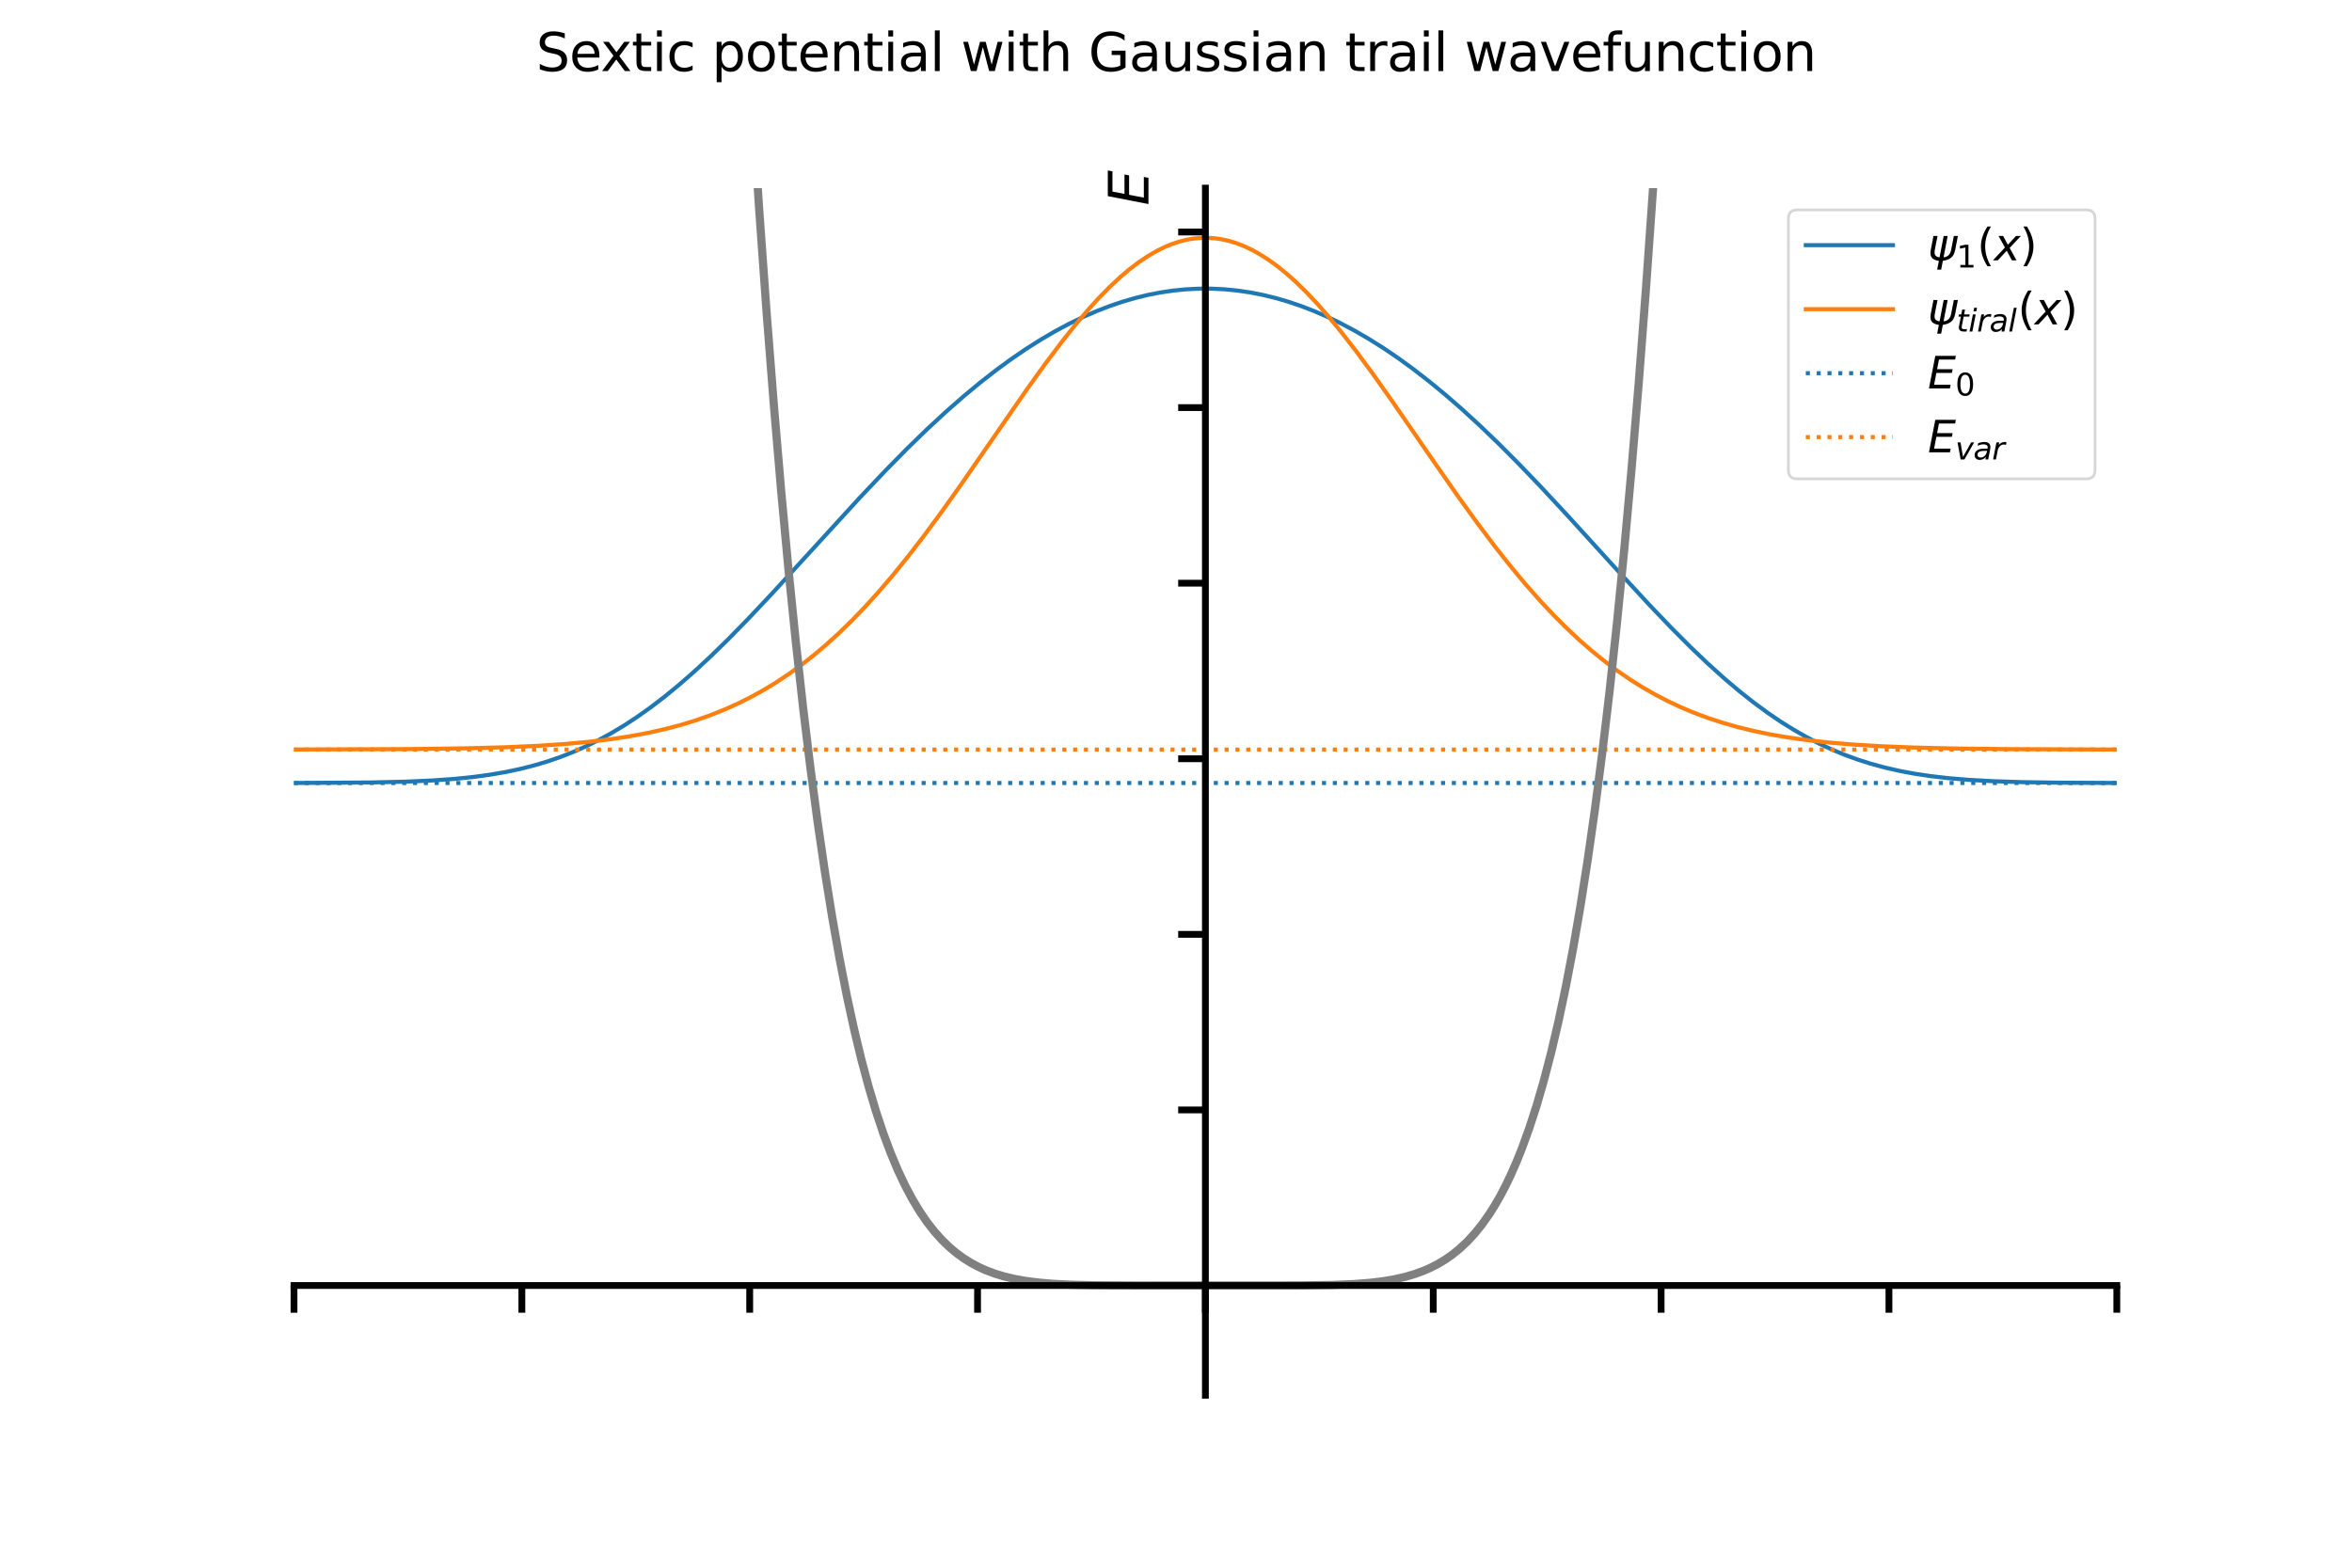 <?xml version="1.0" encoding="utf-8" standalone="no"?>
<!DOCTYPE svg PUBLIC "-//W3C//DTD SVG 1.1//EN"
  "http://www.w3.org/Graphics/SVG/1.1/DTD/svg11.dtd">
<svg xmlns:xlink="http://www.w3.org/1999/xlink" width="864pt" height="576pt" viewBox="0 0 864 576" xmlns="http://www.w3.org/2000/svg" version="1.1">
 <defs>
  <style type="text/css">*{stroke-linejoin: round; stroke-linecap: butt}</style>
 </defs>
 <g id="figure_1">
  <g id="patch_1">
   <path d="M 0 576 
L 864 576 
L 864 0 
L 0 0 
z
" style="fill: #ffffff"/>
  </g>
  <g id="axes_1">
   <g id="patch_2">
    <path d="M 108 512.64 
L 777.6 512.64 
L 777.6 69.12 
L 108 69.12 
z
" style="fill: #ffffff"/>
   </g>
   <g id="matplotlib.axis_1">
    <g id="xtick_1">
     <g id="line2d_1">
      <defs>
       <path id="m8aae22c7af" d="M 0 0 
L 0 10 
" style="stroke: #000000; stroke-width: 2.5"/>
      </defs>
      <g>
       <use xlink:href="#m8aae22c7af" x="108" y="472.32" style="stroke: #000000; stroke-width: 2.5"/>
      </g>
     </g>
    </g>
    <g id="xtick_2">
     <g id="line2d_2">
      <g>
       <use xlink:href="#m8aae22c7af" x="191.7" y="472.32" style="stroke: #000000; stroke-width: 2.5"/>
      </g>
     </g>
    </g>
    <g id="xtick_3">
     <g id="line2d_3">
      <g>
       <use xlink:href="#m8aae22c7af" x="275.4" y="472.32" style="stroke: #000000; stroke-width: 2.5"/>
      </g>
     </g>
    </g>
    <g id="xtick_4">
     <g id="line2d_4">
      <g>
       <use xlink:href="#m8aae22c7af" x="359.1" y="472.32" style="stroke: #000000; stroke-width: 2.5"/>
      </g>
     </g>
    </g>
    <g id="xtick_5">
     <g id="line2d_5">
      <g>
       <use xlink:href="#m8aae22c7af" x="442.8" y="472.32" style="stroke: #000000; stroke-width: 2.5"/>
      </g>
     </g>
    </g>
    <g id="xtick_6">
     <g id="line2d_6">
      <g>
       <use xlink:href="#m8aae22c7af" x="526.5" y="472.32" style="stroke: #000000; stroke-width: 2.5"/>
      </g>
     </g>
    </g>
    <g id="xtick_7">
     <g id="line2d_7">
      <g>
       <use xlink:href="#m8aae22c7af" x="610.2" y="472.32" style="stroke: #000000; stroke-width: 2.5"/>
      </g>
     </g>
    </g>
    <g id="xtick_8">
     <g id="line2d_8">
      <g>
       <use xlink:href="#m8aae22c7af" x="693.9" y="472.32" style="stroke: #000000; stroke-width: 2.5"/>
      </g>
     </g>
    </g>
    <g id="xtick_9">
     <g id="line2d_9">
      <g>
       <use xlink:href="#m8aae22c7af" x="777.6" y="472.32" style="stroke: #000000; stroke-width: 2.5"/>
      </g>
     </g>
    </g>
   </g>
   <g id="matplotlib.axis_2">
    <g id="ytick_1">
     <g id="line2d_10">
      <defs>
       <path id="ma575c8b2db" d="M 0 0 
L -10 0 
" style="stroke: #000000; stroke-width: 2.5"/>
      </defs>
      <g>
       <use xlink:href="#ma575c8b2db" x="442.8" y="472.32" style="stroke: #000000; stroke-width: 2.5"/>
      </g>
     </g>
    </g>
    <g id="ytick_2">
     <g id="line2d_11">
      <g>
       <use xlink:href="#ma575c8b2db" x="442.8" y="407.808" style="stroke: #000000; stroke-width: 2.5"/>
      </g>
     </g>
    </g>
    <g id="ytick_3">
     <g id="line2d_12">
      <g>
       <use xlink:href="#ma575c8b2db" x="442.8" y="343.296" style="stroke: #000000; stroke-width: 2.5"/>
      </g>
     </g>
    </g>
    <g id="ytick_4">
     <g id="line2d_13">
      <g>
       <use xlink:href="#ma575c8b2db" x="442.8" y="278.784" style="stroke: #000000; stroke-width: 2.5"/>
      </g>
     </g>
    </g>
    <g id="ytick_5">
     <g id="line2d_14">
      <g>
       <use xlink:href="#ma575c8b2db" x="442.8" y="214.272" style="stroke: #000000; stroke-width: 2.5"/>
      </g>
     </g>
    </g>
    <g id="ytick_6">
     <g id="line2d_15">
      <g>
       <use xlink:href="#ma575c8b2db" x="442.8" y="149.76" style="stroke: #000000; stroke-width: 2.5"/>
      </g>
     </g>
    </g>
    <g id="ytick_7">
     <g id="line2d_16">
      <g>
       <use xlink:href="#ma575c8b2db" x="442.8" y="85.248" style="stroke: #000000; stroke-width: 2.5"/>
      </g>
     </g>
    </g>
    <g id="text_1">
     <!-- $E$ -->
     <g transform="translate(421.901 75.52) rotate(-90) scale(0.2 -0.2)">
      <defs>
       <path id="DejaVuSans-Oblique-45" d="M 1081 4666 
L 4031 4666 
L 3928 4134 
L 1606 4134 
L 1338 2753 
L 3566 2753 
L 3463 2222 
L 1234 2222 
L 909 531 
L 3284 531 
L 3181 0 
L 172 0 
L 1081 4666 
z
" transform="scale(0.016)"/>
      </defs>
      <use xlink:href="#DejaVuSans-Oblique-45" transform="translate(0 0.094)"/>
     </g>
    </g>
   </g>
   <g id="line2d_17">
    <path d="M 108 287.685 
L 136.151 287.496 
L 148.886 287.203 
L 158.941 286.754 
L 166.984 286.178 
L 173.686 285.497 
L 179.719 284.687 
L 185.751 283.654 
L 191.114 282.519 
L 196.476 281.153 
L 201.168 279.749 
L 205.859 278.134 
L 210.551 276.296 
L 215.243 274.223 
L 219.935 271.906 
L 224.627 269.339 
L 229.319 266.52 
L 234.011 263.448 
L 238.703 260.126 
L 244.065 256.033 
L 249.427 251.637 
L 254.789 246.957 
L 260.822 241.383 
L 267.524 234.849 
L 274.897 227.319 
L 283.611 218.068 
L 295.676 204.89 
L 315.784 182.911 
L 325.168 173.01 
L 333.211 164.845 
L 340.584 157.682 
L 347.286 151.478 
L 353.989 145.594 
L 360.022 140.595 
L 366.054 135.892 
L 371.416 131.972 
L 376.778 128.305 
L 382.141 124.899 
L 387.503 121.76 
L 392.865 118.894 
L 398.227 116.307 
L 402.919 114.275 
L 407.611 112.462 
L 412.303 110.871 
L 416.995 109.503 
L 421.686 108.36 
L 426.378 107.444 
L 431.07 106.757 
L 435.762 106.298 
L 440.454 106.068 
L 445.146 106.068 
L 449.838 106.298 
L 454.53 106.757 
L 459.222 107.444 
L 463.914 108.36 
L 468.605 109.503 
L 473.297 110.871 
L 477.989 112.462 
L 482.681 114.275 
L 487.373 116.307 
L 492.065 118.556 
L 497.427 121.387 
L 502.789 124.492 
L 508.151 127.865 
L 513.514 131.5 
L 518.876 135.389 
L 524.908 140.058 
L 530.941 145.025 
L 536.973 150.274 
L 543.676 156.417 
L 550.378 162.859 
L 557.751 170.251 
L 565.795 178.625 
L 575.849 189.433 
L 594.616 210.045 
L 606.011 222.376 
L 614.054 230.781 
L 621.427 238.157 
L 627.459 243.899 
L 633.492 249.331 
L 638.854 253.872 
L 644.216 258.119 
L 649.578 262.055 
L 654.27 265.234 
L 658.962 268.162 
L 663.654 270.837 
L 668.346 273.26 
L 673.038 275.437 
L 677.73 277.374 
L 682.422 279.083 
L 687.114 280.576 
L 692.476 282.035 
L 697.838 283.254 
L 703.2 284.258 
L 709.232 285.162 
L 715.935 285.931 
L 723.308 286.542 
L 732.022 287.024 
L 742.746 287.371 
L 756.822 287.583 
L 777.6 287.685 
L 777.6 287.685 
" clip-path="url(#p273e0006c7)" style="fill: none; stroke: #1f77b4; stroke-width: 1.5; stroke-linecap: square"/>
   </g>
   <g id="line2d_18">
    <path d="M 108 275.386 
L 150.227 275.233 
L 171.005 274.956 
L 185.751 274.554 
L 197.816 274.01 
L 207.87 273.335 
L 216.584 272.531 
L 224.627 271.556 
L 231.33 270.534 
L 238.032 269.287 
L 244.065 267.941 
L 250.097 266.353 
L 255.459 264.714 
L 260.822 262.836 
L 266.184 260.698 
L 270.876 258.596 
L 275.568 256.262 
L 280.259 253.683 
L 284.951 250.845 
L 289.643 247.735 
L 294.335 244.344 
L 299.027 240.662 
L 303.719 236.684 
L 308.411 232.404 
L 313.103 227.824 
L 317.795 222.944 
L 322.486 217.772 
L 327.849 211.515 
L 333.211 204.911 
L 339.243 197.104 
L 345.946 188.022 
L 353.319 177.643 
L 364.043 162.117 
L 377.449 142.75 
L 384.151 133.43 
L 390.184 125.428 
L 394.876 119.536 
L 399.568 113.993 
L 403.589 109.561 
L 407.611 105.458 
L 411.632 101.712 
L 414.984 98.884 
L 418.335 96.339 
L 421.686 94.091 
L 425.038 92.151 
L 427.719 90.828 
L 430.4 89.714 
L 433.081 88.812 
L 435.762 88.126 
L 438.443 87.658 
L 441.124 87.409 
L 443.805 87.382 
L 446.486 87.575 
L 449.168 87.988 
L 451.849 88.62 
L 454.53 89.468 
L 457.211 90.53 
L 459.892 91.801 
L 462.573 93.277 
L 465.924 95.404 
L 469.276 97.832 
L 472.627 100.548 
L 475.978 103.538 
L 480 107.467 
L 484.022 111.738 
L 488.043 116.322 
L 492.735 122.021 
L 498.097 128.931 
L 504.13 137.113 
L 511.503 147.531 
L 524.238 166.023 
L 534.962 181.456 
L 542.335 191.701 
L 549.038 200.62 
L 555.07 208.255 
L 560.432 214.688 
L 565.795 220.763 
L 570.486 225.769 
L 575.178 230.478 
L 579.87 234.887 
L 584.562 238.994 
L 589.254 242.802 
L 593.946 246.317 
L 598.638 249.546 
L 603.33 252.499 
L 608.022 255.188 
L 612.714 257.625 
L 617.405 259.825 
L 622.097 261.801 
L 627.459 263.806 
L 632.822 265.562 
L 638.184 267.091 
L 644.216 268.568 
L 650.249 269.816 
L 656.951 270.968 
L 664.324 271.992 
L 672.368 272.868 
L 681.081 273.587 
L 691.135 274.186 
L 703.2 274.667 
L 717.946 275.018 
L 738.054 275.254 
L 770.227 275.376 
L 777.6 275.386 
L 777.6 275.386 
" clip-path="url(#p273e0006c7)" style="fill: none; stroke: #ff7f0e; stroke-width: 1.5; stroke-linecap: square"/>
   </g>
   <g id="LineCollection_1">
    <path d="M 108 287.687 
L 777.6 287.687 
" clip-path="url(#p273e0006c7)" style="fill: none; stroke-dasharray: 1.5,2.475; stroke-dashoffset: 0; stroke: #1f77b4; stroke-width: 1.5"/>
   </g>
   <g id="LineCollection_2">
    <path d="M 108 275.406 
L 777.6 275.406 
" clip-path="url(#p273e0006c7)" style="fill: none; stroke-dasharray: 1.5,2.475; stroke-dashoffset: 0; stroke: #ff7f0e; stroke-width: 1.5"/>
   </g>
   <g id="line2d_19">
    <path d="M 273.892 -1 
L 276.238 37.115 
L 278.919 77.492 
L 281.6 114.697 
L 284.281 148.933 
L 286.962 180.394 
L 289.643 209.261 
L 292.324 235.71 
L 295.005 259.904 
L 297.686 282.001 
L 300.368 302.148 
L 303.049 320.485 
L 305.73 337.145 
L 308.411 352.254 
L 311.092 365.928 
L 313.773 378.279 
L 316.454 389.411 
L 319.135 399.422 
L 321.816 408.406 
L 324.497 416.447 
L 327.178 423.627 
L 329.859 430.021 
L 332.541 435.699 
L 335.222 440.727 
L 337.903 445.167 
L 340.584 449.074 
L 343.265 452.5 
L 345.946 455.495 
L 348.627 458.103 
L 351.308 460.366 
L 353.989 462.319 
L 356.67 463.999 
L 359.351 465.437 
L 362.032 466.662 
L 365.384 467.932 
L 368.735 468.956 
L 372.757 469.913 
L 376.778 470.632 
L 381.47 471.235 
L 386.832 471.694 
L 393.535 472.029 
L 402.249 472.229 
L 416.995 472.314 
L 477.319 472.286 
L 489.384 472.112 
L 497.427 471.778 
L 503.459 471.305 
L 508.151 470.732 
L 512.173 470.048 
L 516.195 469.134 
L 519.546 468.155 
L 522.897 466.938 
L 525.578 465.763 
L 528.259 464.38 
L 530.941 462.764 
L 533.622 460.881 
L 536.303 458.7 
L 538.984 456.182 
L 541.665 453.288 
L 544.346 449.973 
L 547.027 446.191 
L 549.038 443.017 
L 551.049 439.528 
L 553.059 435.699 
L 555.07 431.505 
L 557.081 426.917 
L 559.092 421.908 
L 561.773 414.52 
L 564.454 406.251 
L 567.135 397.019 
L 569.816 386.736 
L 572.497 375.309 
L 575.178 362.637 
L 577.859 348.616 
L 580.541 333.131 
L 583.222 316.063 
L 585.903 297.286 
L 588.584 276.665 
L 591.265 254.058 
L 593.946 229.315 
L 596.627 202.278 
L 599.308 172.779 
L 601.989 140.642 
L 604.67 105.682 
L 607.351 67.703 
L 610.032 26.501 
L 611.708 -1 
L 611.708 -1 
" clip-path="url(#p273e0006c7)" style="fill: none; stroke: #808080; stroke-width: 3; stroke-linecap: square"/>
   </g>
   <g id="patch_3">
    <path d="M 442.8 512.64 
L 442.8 69.12 
" style="fill: none; stroke: #000000; stroke-width: 2.5; stroke-linejoin: miter; stroke-linecap: square"/>
   </g>
   <g id="patch_4">
    <path d="M 777.6 512.64 
L 777.6 69.12 
" style="fill: none"/>
   </g>
   <g id="patch_5">
    <path d="M 108 472.32 
L 777.6 472.32 
" style="fill: none; stroke: #000000; stroke-width: 2.5; stroke-linejoin: miter; stroke-linecap: square"/>
   </g>
   <g id="patch_6">
    <path d="M 108 69.12 
L 777.6 69.12 
" style="fill: none"/>
   </g>
   <g id="legend_1">
    <g id="patch_7">
     <path d="M 660.16 175.93 
L 766.4 175.93 
Q 769.6 175.93 769.6 172.73 
L 769.6 80.32 
Q 769.6 77.12 766.4 77.12 
L 660.16 77.12 
Q 656.96 77.12 656.96 80.32 
L 656.96 172.73 
Q 656.96 175.93 660.16 175.93 
z
" style="fill: #ffffff; opacity: 0.8; stroke: #cccccc; stroke-linejoin: miter"/>
    </g>
    <g id="line2d_20">
     <path d="M 663.36 90.08 
L 679.36 90.08 
L 695.36 90.08 
" style="fill: none; stroke: #1f77b4; stroke-width: 1.5; stroke-linecap: square"/>
    </g>
    <g id="text_2">
     <!-- $\psi_{1} (x)$ -->
     <g transform="translate(708.16 95.68) scale(0.16 -0.16)">
      <defs>
       <path id="DejaVuSans-Oblique-3c8" d="M 1591 -78 
Q 891 38 616 341 
Q 278 713 425 1472 
L 819 3500 
L 1400 3500 
L 1009 1494 
Q 900 922 1119 684 
Q 1313 478 1691 434 
L 2284 3500 
L 2856 3500 
L 2263 438 
Q 2681 481 2928 688 
Q 3247 950 3353 1497 
L 3741 3500 
L 4322 3500 
L 3928 1475 
Q 3775 688 3300 344 
Q 2872 34 2163 -75 
L 1919 -1331 
L 1347 -1331 
L 1591 -78 
z
" transform="scale(0.016)"/>
       <path id="DejaVuSans-31" d="M 794 531 
L 1825 531 
L 1825 4091 
L 703 3866 
L 703 4441 
L 1819 4666 
L 2450 4666 
L 2450 531 
L 3481 531 
L 3481 0 
L 794 0 
L 794 531 
z
" transform="scale(0.016)"/>
       <path id="DejaVuSans-28" d="M 1984 4856 
Q 1566 4138 1362 3434 
Q 1159 2731 1159 2009 
Q 1159 1288 1364 580 
Q 1569 -128 1984 -844 
L 1484 -844 
Q 1016 -109 783 600 
Q 550 1309 550 2009 
Q 550 2706 781 3412 
Q 1013 4119 1484 4856 
L 1984 4856 
z
" transform="scale(0.016)"/>
       <path id="DejaVuSans-Oblique-78" d="M 3841 3500 
L 2234 1784 
L 3219 0 
L 2559 0 
L 1819 1388 
L 531 0 
L -166 0 
L 1556 1844 
L 641 3500 
L 1300 3500 
L 1972 2234 
L 3144 3500 
L 3841 3500 
z
" transform="scale(0.016)"/>
       <path id="DejaVuSans-29" d="M 513 4856 
L 1013 4856 
Q 1481 4119 1714 3412 
Q 1947 2706 1947 2009 
Q 1947 1309 1714 600 
Q 1481 -109 1013 -844 
L 513 -844 
Q 928 -128 1133 580 
Q 1338 1288 1338 2009 
Q 1338 2731 1133 3434 
Q 928 4138 513 4856 
z
" transform="scale(0.016)"/>
      </defs>
      <use xlink:href="#DejaVuSans-Oblique-3c8" transform="translate(0 0.125)"/>
      <use xlink:href="#DejaVuSans-31" transform="translate(65.967 -16.281) scale(0.7)"/>
      <use xlink:href="#DejaVuSans-28" transform="translate(113.237 0.125)"/>
      <use xlink:href="#DejaVuSans-Oblique-78" transform="translate(152.251 0.125)"/>
      <use xlink:href="#DejaVuSans-29" transform="translate(211.431 0.125)"/>
     </g>
    </g>
    <g id="line2d_21">
     <path d="M 663.36 113.6 
L 679.36 113.6 
L 695.36 113.6 
" style="fill: none; stroke: #ff7f0e; stroke-width: 1.5; stroke-linecap: square"/>
    </g>
    <g id="text_3">
     <!-- $\psi_{tiral}(x)$ -->
     <g transform="translate(708.16 119.2) scale(0.16 -0.16)">
      <defs>
       <path id="DejaVuSans-Oblique-74" d="M 2706 3500 
L 2619 3053 
L 1472 3053 
L 1100 1153 
Q 1081 1047 1072 975 
Q 1063 903 1063 863 
Q 1063 663 1183 572 
Q 1303 481 1569 481 
L 2150 481 
L 2053 0 
L 1503 0 
Q 991 0 739 200 
Q 488 400 488 806 
Q 488 878 497 964 
Q 506 1050 525 1153 
L 897 3053 
L 409 3053 
L 500 3500 
L 978 3500 
L 1172 4494 
L 1747 4494 
L 1556 3500 
L 2706 3500 
z
" transform="scale(0.016)"/>
       <path id="DejaVuSans-Oblique-69" d="M 1172 4863 
L 1747 4863 
L 1606 4134 
L 1031 4134 
L 1172 4863 
z
M 909 3500 
L 1484 3500 
L 800 0 
L 225 0 
L 909 3500 
z
" transform="scale(0.016)"/>
       <path id="DejaVuSans-Oblique-72" d="M 2853 2969 
Q 2766 3016 2653 3041 
Q 2541 3066 2413 3066 
Q 1953 3066 1609 2717 
Q 1266 2369 1153 1784 
L 800 0 
L 225 0 
L 909 3500 
L 1484 3500 
L 1375 2956 
Q 1603 3259 1920 3421 
Q 2238 3584 2597 3584 
Q 2691 3584 2781 3573 
Q 2872 3563 2963 3538 
L 2853 2969 
z
" transform="scale(0.016)"/>
       <path id="DejaVuSans-Oblique-61" d="M 3438 1997 
L 3047 0 
L 2472 0 
L 2578 531 
Q 2325 219 2001 64 
Q 1678 -91 1281 -91 
Q 834 -91 548 182 
Q 263 456 263 884 
Q 263 1497 752 1853 
Q 1241 2209 2100 2209 
L 2900 2209 
L 2931 2363 
Q 2938 2388 2941 2417 
Q 2944 2447 2944 2509 
Q 2944 2788 2717 2942 
Q 2491 3097 2081 3097 
Q 1800 3097 1504 3025 
Q 1209 2953 897 2809 
L 997 3341 
Q 1322 3463 1633 3523 
Q 1944 3584 2234 3584 
Q 2853 3584 3176 3315 
Q 3500 3047 3500 2534 
Q 3500 2431 3484 2292 
Q 3469 2153 3438 1997 
z
M 2816 1759 
L 2241 1759 
Q 1534 1759 1195 1570 
Q 856 1381 856 984 
Q 856 709 1029 553 
Q 1203 397 1509 397 
Q 1978 397 2328 733 
Q 2678 1069 2791 1631 
L 2816 1759 
z
" transform="scale(0.016)"/>
       <path id="DejaVuSans-Oblique-6c" d="M 1172 4863 
L 1747 4863 
L 800 0 
L 225 0 
L 1172 4863 
z
" transform="scale(0.016)"/>
      </defs>
      <use xlink:href="#DejaVuSans-Oblique-3c8" transform="translate(0 0.125)"/>
      <use xlink:href="#DejaVuSans-Oblique-74" transform="translate(65.967 -16.281) scale(0.7)"/>
      <use xlink:href="#DejaVuSans-Oblique-69" transform="translate(93.413 -16.281) scale(0.7)"/>
      <use xlink:href="#DejaVuSans-Oblique-72" transform="translate(112.861 -16.281) scale(0.7)"/>
      <use xlink:href="#DejaVuSans-Oblique-61" transform="translate(141.641 -16.281) scale(0.7)"/>
      <use xlink:href="#DejaVuSans-Oblique-6c" transform="translate(184.536 -16.281) scale(0.7)"/>
      <use xlink:href="#DejaVuSans-28" transform="translate(206.719 0.125)"/>
      <use xlink:href="#DejaVuSans-Oblique-78" transform="translate(245.732 0.125)"/>
      <use xlink:href="#DejaVuSans-29" transform="translate(304.912 0.125)"/>
     </g>
    </g>
    <g id="line2d_22">
     <path d="M 663.36 137.118 
L 695.36 137.118 
" style="fill: none; stroke-dasharray: 1.5,2.475; stroke-dashoffset: 0; stroke: #1f77b4; stroke-width: 1.5"/>
    </g>
    <g id="text_4">
     <!-- $E_0$ -->
     <g transform="translate(708.16 142.718) scale(0.16 -0.16)">
      <defs>
       <path id="DejaVuSans-30" d="M 2034 4250 
Q 1547 4250 1301 3770 
Q 1056 3291 1056 2328 
Q 1056 1369 1301 889 
Q 1547 409 2034 409 
Q 2525 409 2770 889 
Q 3016 1369 3016 2328 
Q 3016 3291 2770 3770 
Q 2525 4250 2034 4250 
z
M 2034 4750 
Q 2819 4750 3233 4129 
Q 3647 3509 3647 2328 
Q 3647 1150 3233 529 
Q 2819 -91 2034 -91 
Q 1250 -91 836 529 
Q 422 1150 422 2328 
Q 422 3509 836 4129 
Q 1250 4750 2034 4750 
z
" transform="scale(0.016)"/>
      </defs>
      <use xlink:href="#DejaVuSans-Oblique-45" transform="translate(0 0.094)"/>
      <use xlink:href="#DejaVuSans-30" transform="translate(63.184 -16.312) scale(0.7)"/>
     </g>
    </g>
    <g id="line2d_23">
     <path d="M 663.36 160.602 
L 695.36 160.602 
" style="fill: none; stroke-dasharray: 1.5,2.475; stroke-dashoffset: 0; stroke: #ff7f0e; stroke-width: 1.5"/>
    </g>
    <g id="text_5">
     <!-- $E_{var}$ -->
     <g transform="translate(708.16 166.202) scale(0.16 -0.16)">
      <defs>
       <path id="DejaVuSans-Oblique-76" d="M 459 3500 
L 1069 3500 
L 1581 525 
L 3256 3500 
L 3866 3500 
L 1875 0 
L 1100 0 
L 459 3500 
z
" transform="scale(0.016)"/>
      </defs>
      <use xlink:href="#DejaVuSans-Oblique-45" transform="translate(0 0.094)"/>
      <use xlink:href="#DejaVuSans-Oblique-76" transform="translate(63.184 -16.312) scale(0.7)"/>
      <use xlink:href="#DejaVuSans-Oblique-61" transform="translate(104.609 -16.312) scale(0.7)"/>
      <use xlink:href="#DejaVuSans-Oblique-72" transform="translate(147.505 -16.312) scale(0.7)"/>
     </g>
    </g>
   </g>
  </g>
  <g id="text_6">
   <!-- Sextic potential with Gaussian trail wavefunction -->
   <g transform="translate(196.946 26.109) scale(0.192 -0.192)">
    <defs>
     <path id="DejaVuSans-53" d="M 3425 4513 
L 3425 3897 
Q 3066 4069 2747 4153 
Q 2428 4238 2131 4238 
Q 1616 4238 1336 4038 
Q 1056 3838 1056 3469 
Q 1056 3159 1242 3001 
Q 1428 2844 1947 2747 
L 2328 2669 
Q 3034 2534 3370 2195 
Q 3706 1856 3706 1288 
Q 3706 609 3251 259 
Q 2797 -91 1919 -91 
Q 1588 -91 1214 -16 
Q 841 59 441 206 
L 441 856 
Q 825 641 1194 531 
Q 1563 422 1919 422 
Q 2459 422 2753 634 
Q 3047 847 3047 1241 
Q 3047 1584 2836 1778 
Q 2625 1972 2144 2069 
L 1759 2144 
Q 1053 2284 737 2584 
Q 422 2884 422 3419 
Q 422 4038 858 4394 
Q 1294 4750 2059 4750 
Q 2388 4750 2728 4690 
Q 3069 4631 3425 4513 
z
" transform="scale(0.016)"/>
     <path id="DejaVuSans-65" d="M 3597 1894 
L 3597 1613 
L 953 1613 
Q 991 1019 1311 708 
Q 1631 397 2203 397 
Q 2534 397 2845 478 
Q 3156 559 3463 722 
L 3463 178 
Q 3153 47 2828 -22 
Q 2503 -91 2169 -91 
Q 1331 -91 842 396 
Q 353 884 353 1716 
Q 353 2575 817 3079 
Q 1281 3584 2069 3584 
Q 2775 3584 3186 3129 
Q 3597 2675 3597 1894 
z
M 3022 2063 
Q 3016 2534 2758 2815 
Q 2500 3097 2075 3097 
Q 1594 3097 1305 2825 
Q 1016 2553 972 2059 
L 3022 2063 
z
" transform="scale(0.016)"/>
     <path id="DejaVuSans-78" d="M 3513 3500 
L 2247 1797 
L 3578 0 
L 2900 0 
L 1881 1375 
L 863 0 
L 184 0 
L 1544 1831 
L 300 3500 
L 978 3500 
L 1906 2253 
L 2834 3500 
L 3513 3500 
z
" transform="scale(0.016)"/>
     <path id="DejaVuSans-74" d="M 1172 4494 
L 1172 3500 
L 2356 3500 
L 2356 3053 
L 1172 3053 
L 1172 1153 
Q 1172 725 1289 603 
Q 1406 481 1766 481 
L 2356 481 
L 2356 0 
L 1766 0 
Q 1100 0 847 248 
Q 594 497 594 1153 
L 594 3053 
L 172 3053 
L 172 3500 
L 594 3500 
L 594 4494 
L 1172 4494 
z
" transform="scale(0.016)"/>
     <path id="DejaVuSans-69" d="M 603 3500 
L 1178 3500 
L 1178 0 
L 603 0 
L 603 3500 
z
M 603 4863 
L 1178 4863 
L 1178 4134 
L 603 4134 
L 603 4863 
z
" transform="scale(0.016)"/>
     <path id="DejaVuSans-63" d="M 3122 3366 
L 3122 2828 
Q 2878 2963 2633 3030 
Q 2388 3097 2138 3097 
Q 1578 3097 1268 2742 
Q 959 2388 959 1747 
Q 959 1106 1268 751 
Q 1578 397 2138 397 
Q 2388 397 2633 464 
Q 2878 531 3122 666 
L 3122 134 
Q 2881 22 2623 -34 
Q 2366 -91 2075 -91 
Q 1284 -91 818 406 
Q 353 903 353 1747 
Q 353 2603 823 3093 
Q 1294 3584 2113 3584 
Q 2378 3584 2631 3529 
Q 2884 3475 3122 3366 
z
" transform="scale(0.016)"/>
     <path id="DejaVuSans-20" transform="scale(0.016)"/>
     <path id="DejaVuSans-70" d="M 1159 525 
L 1159 -1331 
L 581 -1331 
L 581 3500 
L 1159 3500 
L 1159 2969 
Q 1341 3281 1617 3432 
Q 1894 3584 2278 3584 
Q 2916 3584 3314 3078 
Q 3713 2572 3713 1747 
Q 3713 922 3314 415 
Q 2916 -91 2278 -91 
Q 1894 -91 1617 61 
Q 1341 213 1159 525 
z
M 3116 1747 
Q 3116 2381 2855 2742 
Q 2594 3103 2138 3103 
Q 1681 3103 1420 2742 
Q 1159 2381 1159 1747 
Q 1159 1113 1420 752 
Q 1681 391 2138 391 
Q 2594 391 2855 752 
Q 3116 1113 3116 1747 
z
" transform="scale(0.016)"/>
     <path id="DejaVuSans-6f" d="M 1959 3097 
Q 1497 3097 1228 2736 
Q 959 2375 959 1747 
Q 959 1119 1226 758 
Q 1494 397 1959 397 
Q 2419 397 2687 759 
Q 2956 1122 2956 1747 
Q 2956 2369 2687 2733 
Q 2419 3097 1959 3097 
z
M 1959 3584 
Q 2709 3584 3137 3096 
Q 3566 2609 3566 1747 
Q 3566 888 3137 398 
Q 2709 -91 1959 -91 
Q 1206 -91 779 398 
Q 353 888 353 1747 
Q 353 2609 779 3096 
Q 1206 3584 1959 3584 
z
" transform="scale(0.016)"/>
     <path id="DejaVuSans-6e" d="M 3513 2113 
L 3513 0 
L 2938 0 
L 2938 2094 
Q 2938 2591 2744 2837 
Q 2550 3084 2163 3084 
Q 1697 3084 1428 2787 
Q 1159 2491 1159 1978 
L 1159 0 
L 581 0 
L 581 3500 
L 1159 3500 
L 1159 2956 
Q 1366 3272 1645 3428 
Q 1925 3584 2291 3584 
Q 2894 3584 3203 3211 
Q 3513 2838 3513 2113 
z
" transform="scale(0.016)"/>
     <path id="DejaVuSans-61" d="M 2194 1759 
Q 1497 1759 1228 1600 
Q 959 1441 959 1056 
Q 959 750 1161 570 
Q 1363 391 1709 391 
Q 2188 391 2477 730 
Q 2766 1069 2766 1631 
L 2766 1759 
L 2194 1759 
z
M 3341 1997 
L 3341 0 
L 2766 0 
L 2766 531 
Q 2569 213 2275 61 
Q 1981 -91 1556 -91 
Q 1019 -91 701 211 
Q 384 513 384 1019 
Q 384 1609 779 1909 
Q 1175 2209 1959 2209 
L 2766 2209 
L 2766 2266 
Q 2766 2663 2505 2880 
Q 2244 3097 1772 3097 
Q 1472 3097 1187 3025 
Q 903 2953 641 2809 
L 641 3341 
Q 956 3463 1253 3523 
Q 1550 3584 1831 3584 
Q 2591 3584 2966 3190 
Q 3341 2797 3341 1997 
z
" transform="scale(0.016)"/>
     <path id="DejaVuSans-6c" d="M 603 4863 
L 1178 4863 
L 1178 0 
L 603 0 
L 603 4863 
z
" transform="scale(0.016)"/>
     <path id="DejaVuSans-77" d="M 269 3500 
L 844 3500 
L 1563 769 
L 2278 3500 
L 2956 3500 
L 3675 769 
L 4391 3500 
L 4966 3500 
L 4050 0 
L 3372 0 
L 2619 2869 
L 1863 0 
L 1184 0 
L 269 3500 
z
" transform="scale(0.016)"/>
     <path id="DejaVuSans-68" d="M 3513 2113 
L 3513 0 
L 2938 0 
L 2938 2094 
Q 2938 2591 2744 2837 
Q 2550 3084 2163 3084 
Q 1697 3084 1428 2787 
Q 1159 2491 1159 1978 
L 1159 0 
L 581 0 
L 581 4863 
L 1159 4863 
L 1159 2956 
Q 1366 3272 1645 3428 
Q 1925 3584 2291 3584 
Q 2894 3584 3203 3211 
Q 3513 2838 3513 2113 
z
" transform="scale(0.016)"/>
     <path id="DejaVuSans-47" d="M 3809 666 
L 3809 1919 
L 2778 1919 
L 2778 2438 
L 4434 2438 
L 4434 434 
Q 4069 175 3628 42 
Q 3188 -91 2688 -91 
Q 1594 -91 976 548 
Q 359 1188 359 2328 
Q 359 3472 976 4111 
Q 1594 4750 2688 4750 
Q 3144 4750 3555 4637 
Q 3966 4525 4313 4306 
L 4313 3634 
Q 3963 3931 3569 4081 
Q 3175 4231 2741 4231 
Q 1884 4231 1454 3753 
Q 1025 3275 1025 2328 
Q 1025 1384 1454 906 
Q 1884 428 2741 428 
Q 3075 428 3337 486 
Q 3600 544 3809 666 
z
" transform="scale(0.016)"/>
     <path id="DejaVuSans-75" d="M 544 1381 
L 544 3500 
L 1119 3500 
L 1119 1403 
Q 1119 906 1312 657 
Q 1506 409 1894 409 
Q 2359 409 2629 706 
Q 2900 1003 2900 1516 
L 2900 3500 
L 3475 3500 
L 3475 0 
L 2900 0 
L 2900 538 
Q 2691 219 2414 64 
Q 2138 -91 1772 -91 
Q 1169 -91 856 284 
Q 544 659 544 1381 
z
M 1991 3584 
L 1991 3584 
z
" transform="scale(0.016)"/>
     <path id="DejaVuSans-73" d="M 2834 3397 
L 2834 2853 
Q 2591 2978 2328 3040 
Q 2066 3103 1784 3103 
Q 1356 3103 1142 2972 
Q 928 2841 928 2578 
Q 928 2378 1081 2264 
Q 1234 2150 1697 2047 
L 1894 2003 
Q 2506 1872 2764 1633 
Q 3022 1394 3022 966 
Q 3022 478 2636 193 
Q 2250 -91 1575 -91 
Q 1294 -91 989 -36 
Q 684 19 347 128 
L 347 722 
Q 666 556 975 473 
Q 1284 391 1588 391 
Q 1994 391 2212 530 
Q 2431 669 2431 922 
Q 2431 1156 2273 1281 
Q 2116 1406 1581 1522 
L 1381 1569 
Q 847 1681 609 1914 
Q 372 2147 372 2553 
Q 372 3047 722 3315 
Q 1072 3584 1716 3584 
Q 2034 3584 2315 3537 
Q 2597 3491 2834 3397 
z
" transform="scale(0.016)"/>
     <path id="DejaVuSans-72" d="M 2631 2963 
Q 2534 3019 2420 3045 
Q 2306 3072 2169 3072 
Q 1681 3072 1420 2755 
Q 1159 2438 1159 1844 
L 1159 0 
L 581 0 
L 581 3500 
L 1159 3500 
L 1159 2956 
Q 1341 3275 1631 3429 
Q 1922 3584 2338 3584 
Q 2397 3584 2469 3576 
Q 2541 3569 2628 3553 
L 2631 2963 
z
" transform="scale(0.016)"/>
     <path id="DejaVuSans-76" d="M 191 3500 
L 800 3500 
L 1894 563 
L 2988 3500 
L 3597 3500 
L 2284 0 
L 1503 0 
L 191 3500 
z
" transform="scale(0.016)"/>
     <path id="DejaVuSans-66" d="M 2375 4863 
L 2375 4384 
L 1825 4384 
Q 1516 4384 1395 4259 
Q 1275 4134 1275 3809 
L 1275 3500 
L 2222 3500 
L 2222 3053 
L 1275 3053 
L 1275 0 
L 697 0 
L 697 3053 
L 147 3053 
L 147 3500 
L 697 3500 
L 697 3744 
Q 697 4328 969 4595 
Q 1241 4863 1831 4863 
L 2375 4863 
z
" transform="scale(0.016)"/>
    </defs>
    <use xlink:href="#DejaVuSans-53"/>
    <use xlink:href="#DejaVuSans-65" x="63.477"/>
    <use xlink:href="#DejaVuSans-78" x="123.25"/>
    <use xlink:href="#DejaVuSans-74" x="182.43"/>
    <use xlink:href="#DejaVuSans-69" x="221.639"/>
    <use xlink:href="#DejaVuSans-63" x="249.422"/>
    <use xlink:href="#DejaVuSans-20" x="304.402"/>
    <use xlink:href="#DejaVuSans-70" x="336.189"/>
    <use xlink:href="#DejaVuSans-6f" x="399.666"/>
    <use xlink:href="#DejaVuSans-74" x="460.848"/>
    <use xlink:href="#DejaVuSans-65" x="500.057"/>
    <use xlink:href="#DejaVuSans-6e" x="561.58"/>
    <use xlink:href="#DejaVuSans-74" x="624.959"/>
    <use xlink:href="#DejaVuSans-69" x="664.168"/>
    <use xlink:href="#DejaVuSans-61" x="691.951"/>
    <use xlink:href="#DejaVuSans-6c" x="753.23"/>
    <use xlink:href="#DejaVuSans-20" x="781.014"/>
    <use xlink:href="#DejaVuSans-77" x="812.801"/>
    <use xlink:href="#DejaVuSans-69" x="894.588"/>
    <use xlink:href="#DejaVuSans-74" x="922.371"/>
    <use xlink:href="#DejaVuSans-68" x="961.58"/>
    <use xlink:href="#DejaVuSans-20" x="1024.959"/>
    <use xlink:href="#DejaVuSans-47" x="1056.746"/>
    <use xlink:href="#DejaVuSans-61" x="1134.236"/>
    <use xlink:href="#DejaVuSans-75" x="1195.516"/>
    <use xlink:href="#DejaVuSans-73" x="1258.895"/>
    <use xlink:href="#DejaVuSans-73" x="1310.994"/>
    <use xlink:href="#DejaVuSans-69" x="1363.094"/>
    <use xlink:href="#DejaVuSans-61" x="1390.877"/>
    <use xlink:href="#DejaVuSans-6e" x="1452.156"/>
    <use xlink:href="#DejaVuSans-20" x="1515.535"/>
    <use xlink:href="#DejaVuSans-74" x="1547.322"/>
    <use xlink:href="#DejaVuSans-72" x="1586.531"/>
    <use xlink:href="#DejaVuSans-61" x="1627.645"/>
    <use xlink:href="#DejaVuSans-69" x="1688.924"/>
    <use xlink:href="#DejaVuSans-6c" x="1716.707"/>
    <use xlink:href="#DejaVuSans-20" x="1744.49"/>
    <use xlink:href="#DejaVuSans-77" x="1776.277"/>
    <use xlink:href="#DejaVuSans-61" x="1858.064"/>
    <use xlink:href="#DejaVuSans-76" x="1919.344"/>
    <use xlink:href="#DejaVuSans-65" x="1978.523"/>
    <use xlink:href="#DejaVuSans-66" x="2040.047"/>
    <use xlink:href="#DejaVuSans-75" x="2075.252"/>
    <use xlink:href="#DejaVuSans-6e" x="2138.631"/>
    <use xlink:href="#DejaVuSans-63" x="2202.01"/>
    <use xlink:href="#DejaVuSans-74" x="2256.99"/>
    <use xlink:href="#DejaVuSans-69" x="2296.199"/>
    <use xlink:href="#DejaVuSans-6f" x="2323.982"/>
    <use xlink:href="#DejaVuSans-6e" x="2385.164"/>
   </g>
  </g>
 </g>
 <defs>
  <clipPath id="p273e0006c7">
   <rect x="108" y="69.12" width="669.6" height="443.52"/>
  </clipPath>
 </defs>
</svg>
